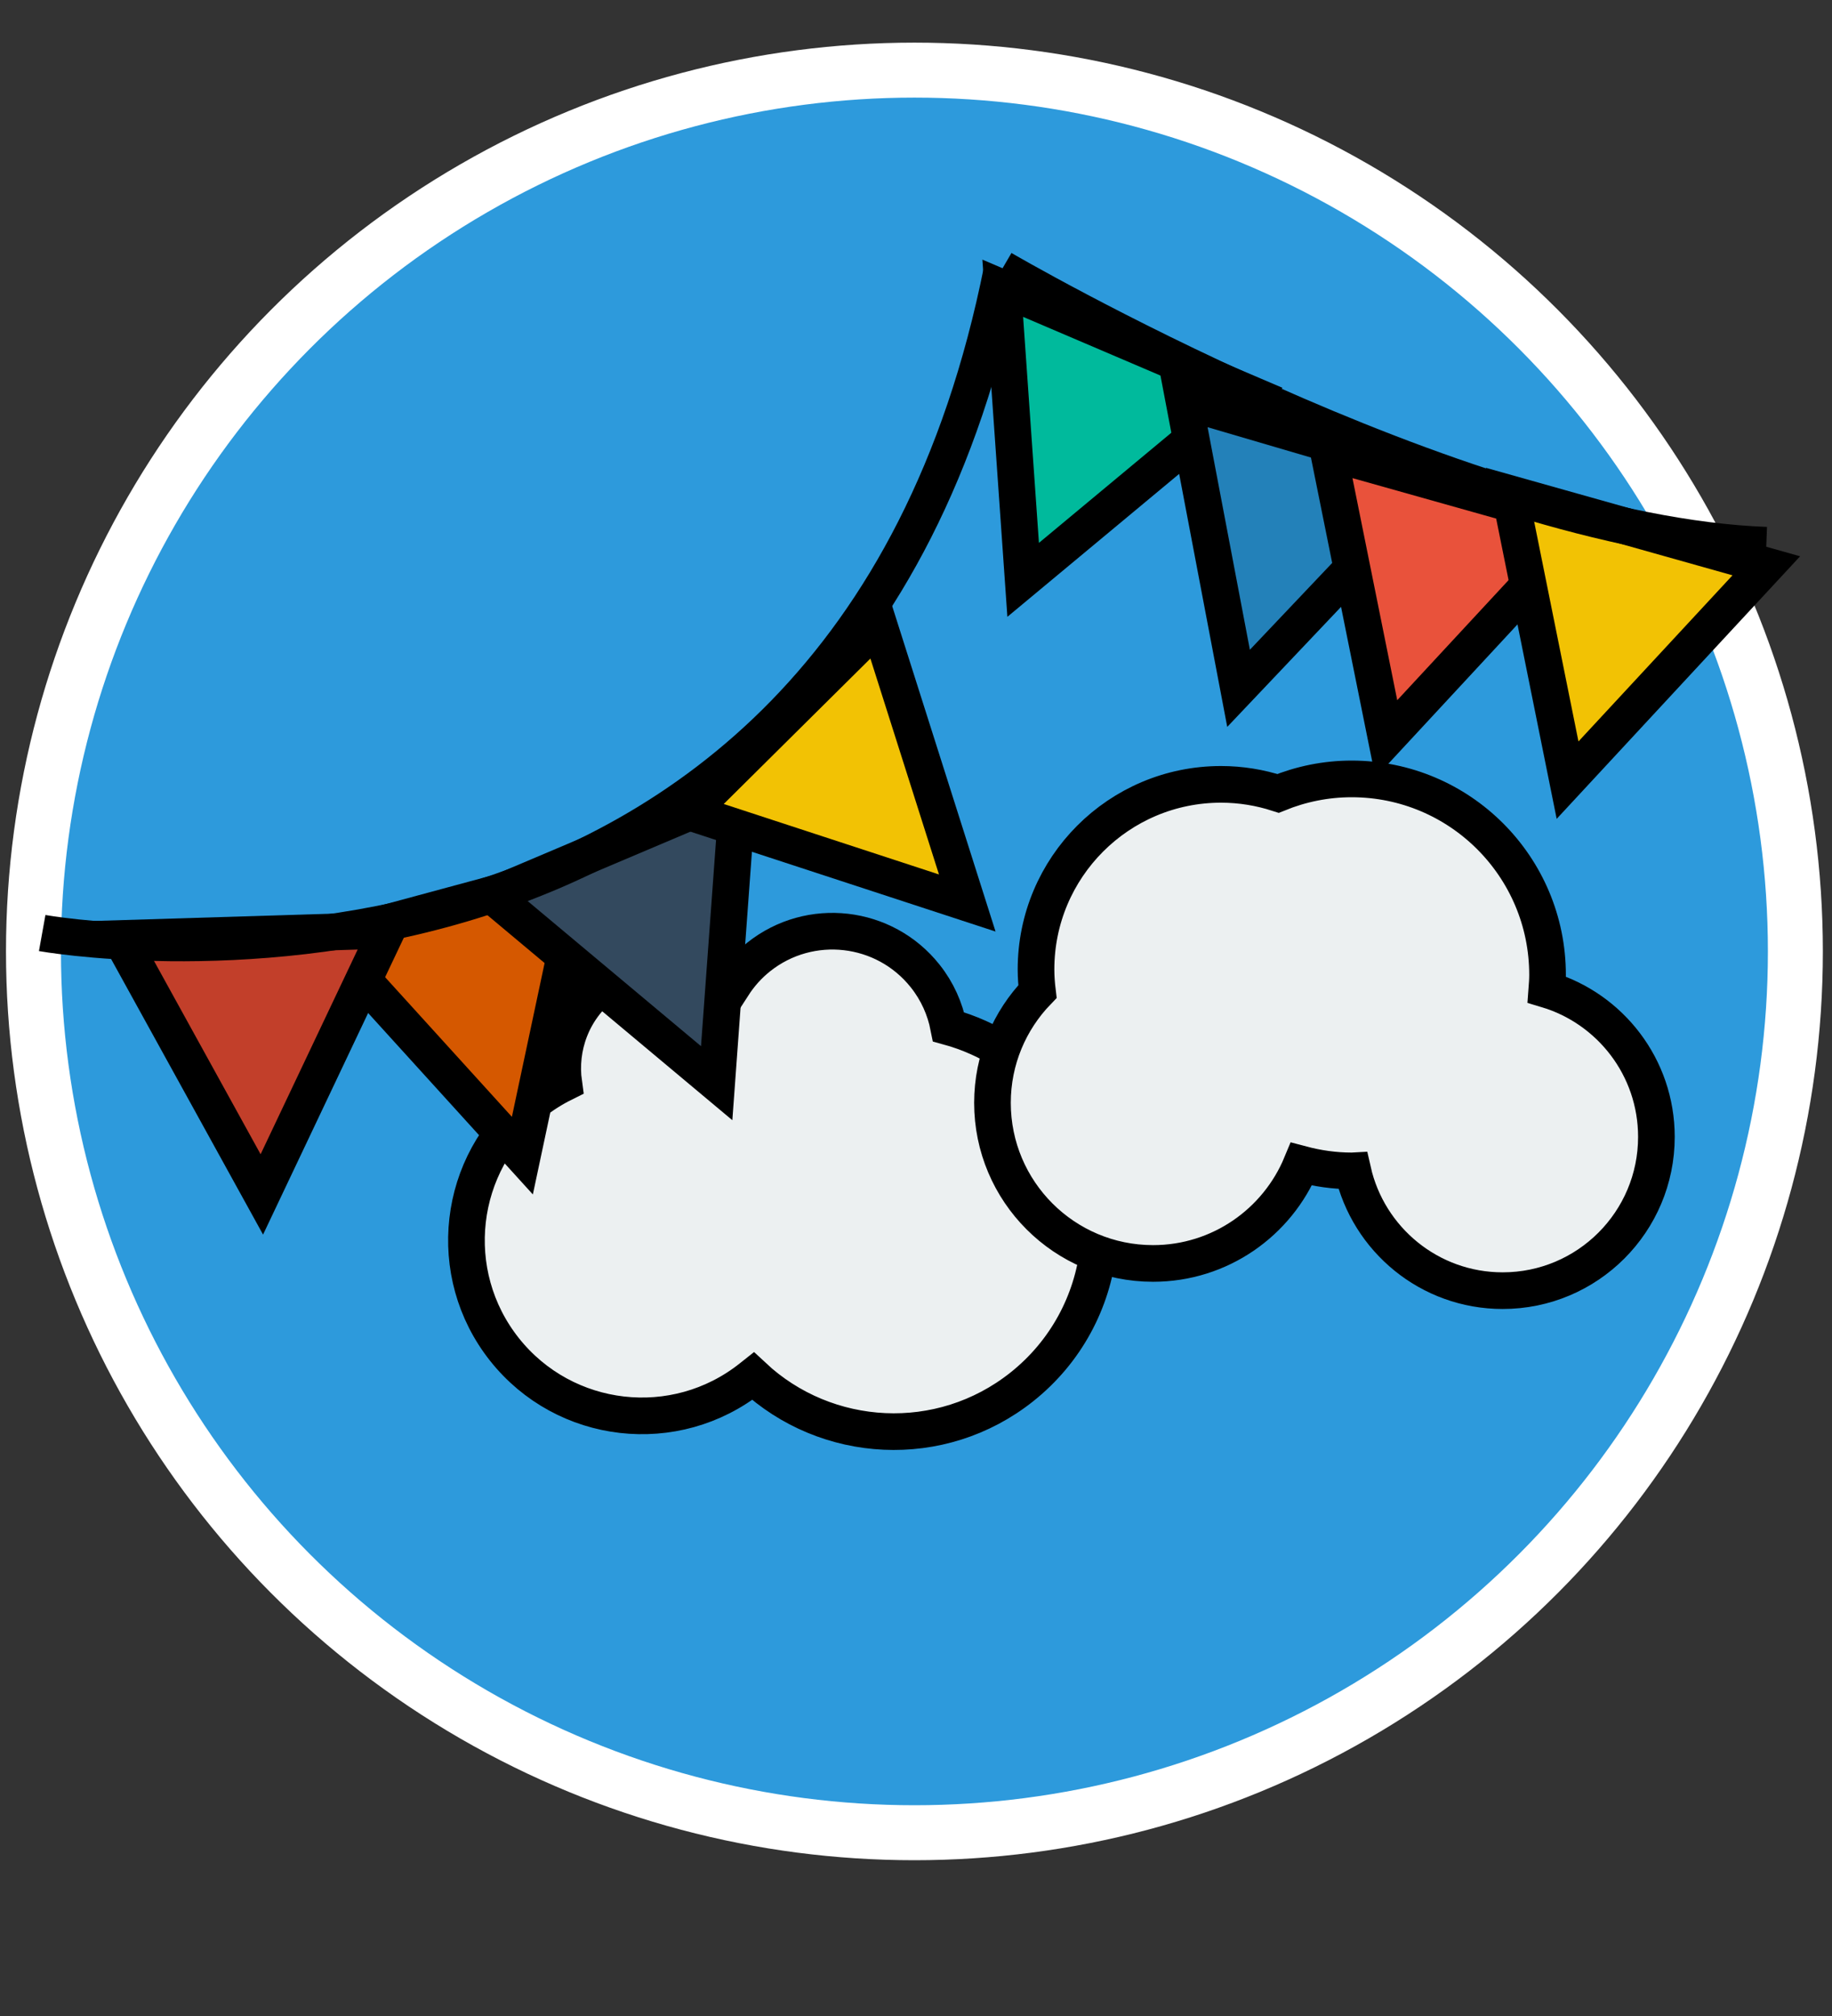 <?xml version="1.0" encoding="utf-8"?>
<!-- Generator: Adobe Illustrator 16.2.1, SVG Export Plug-In . SVG Version: 6.00 Build 0)  -->
<!DOCTYPE svg PUBLIC "-//W3C//DTD SVG 1.1//EN" "http://www.w3.org/Graphics/SVG/1.1/DTD/svg11.dtd">
<svg version="1.1" xmlns="http://www.w3.org/2000/svg" xmlns:xlink="http://www.w3.org/1999/xlink" x="0px" y="0px" width="100px"
	 height="110px" viewBox="0 0 100 110" enable-background="new 0 0 100 110" xml:space="preserve">
<rect x="0" y="0" width="100" height="110" fill="#333333" stroke="none"/>
<g id="Layer_2">
	<circle fill="#2D9ADC" stroke="#FFFFFF" stroke-width="3" stroke-miterlimit="10" cx="49.914" cy="51.913" r="48.087"/>
	<path fill="#ECF0F1" stroke="#000000" stroke-width="2" stroke-miterlimit="10" d="M40.998,75.177
		c0.037-0.029,0.067-0.062,0.104-0.091c4.004,3.744,10.247,4.104,14.669,0.593c4.868-3.866,5.68-10.947,1.814-15.816
		c-1.539-1.938-3.59-3.222-5.806-3.834c-0.193-0.983-0.612-1.936-1.277-2.773c-2.221-2.797-6.289-3.264-9.085-1.044
		c-0.57,0.454-1.037,0.984-1.411,1.564c-2.045-1.61-4.996-1.675-7.123,0.015c-1.655,1.313-2.386,3.356-2.111,5.31
		c-0.588,0.292-1.155,0.647-1.689,1.072c-4.143,3.291-4.834,9.317-1.545,13.46C30.829,77.775,36.856,78.467,40.998,75.177z"/>
	<polygon fill="#D55800" stroke="#000000" stroke-width="2" stroke-miterlimit="10" points="31.833,47.455 28.514,63.056 
		17.791,51.25 	"/>
	<polygon fill="#C23F2A" stroke="#000000" stroke-width="2" stroke-miterlimit="10" points="21.128,50.761 14.292,65.172 
		6.589,51.207 	"/>
	<polygon fill="#33495E" stroke="#000000" stroke-width="2" stroke-miterlimit="10" points="40.281,43.194 39.12,59.103 
		26.887,48.867 	"/>
	<polygon fill="#F2C204" stroke="#000000" stroke-width="2" stroke-miterlimit="10" points="47.969,34.07 52.798,49.271 
		37.639,44.31 	"/>
	<polygon fill="#00BA9C" stroke="#000000" stroke-width="2" stroke-miterlimit="10" points="68.112,21.44 55.849,31.639 
		54.735,15.728 	"/>
	<polygon fill="#2381B9" stroke="#000000" stroke-width="2" stroke-miterlimit="10" points="78.583,25.985 67.607,37.558 
		64.628,21.889 	"/>
	<polygon fill="#E9523B" stroke="#000000" stroke-width="2" stroke-miterlimit="10" points="86.521,28.622 75.674,40.318 
		72.521,24.682 	"/>
	<polygon fill="#F2C204" stroke="#000000" stroke-width="2" stroke-miterlimit="10" points="96.414,30.872 85.566,42.568 
		82.414,26.932 	"/>
	<path fill="none" stroke="#000000" stroke-width="2" stroke-miterlimit="10" d="M54.707,14.667c0,0,24.762,14.456,41.707,15.083"/>
	<path fill="none" stroke="#000000" stroke-width="2" stroke-miterlimit="10" d="M2.303,50.91c0,0,43.618,7.844,52.404-36.244"/>
	<path fill="#ECF0F1" stroke="#000000" stroke-width="2" stroke-miterlimit="10" d="M84.433,53.994c0.02-0.265,0.04-0.53,0.04-0.801
		c0-5.906-4.787-10.693-10.693-10.693c-1.423,0-2.776,0.286-4.017,0.791c-0.982-0.317-2.026-0.494-3.112-0.494
		c-5.578,0-10.1,4.522-10.1,10.1c0,0.408,0.031,0.809,0.079,1.205c-1.518,1.575-2.456,3.713-2.456,6.073
		c0,4.839,3.924,8.763,8.764,8.763c3.654,0,6.783-2.239,8.099-5.419c0.878,0.233,1.793,0.369,2.743,0.369
		c0.021,0,0.042-0.003,0.063-0.004c0.845,3.742,4.184,6.539,8.18,6.539c4.635,0,8.392-3.758,8.392-8.392
		C90.414,58.234,87.892,55.03,84.433,53.994z"/>
</g>
<g id="Layer_1">
</g>
</svg>
